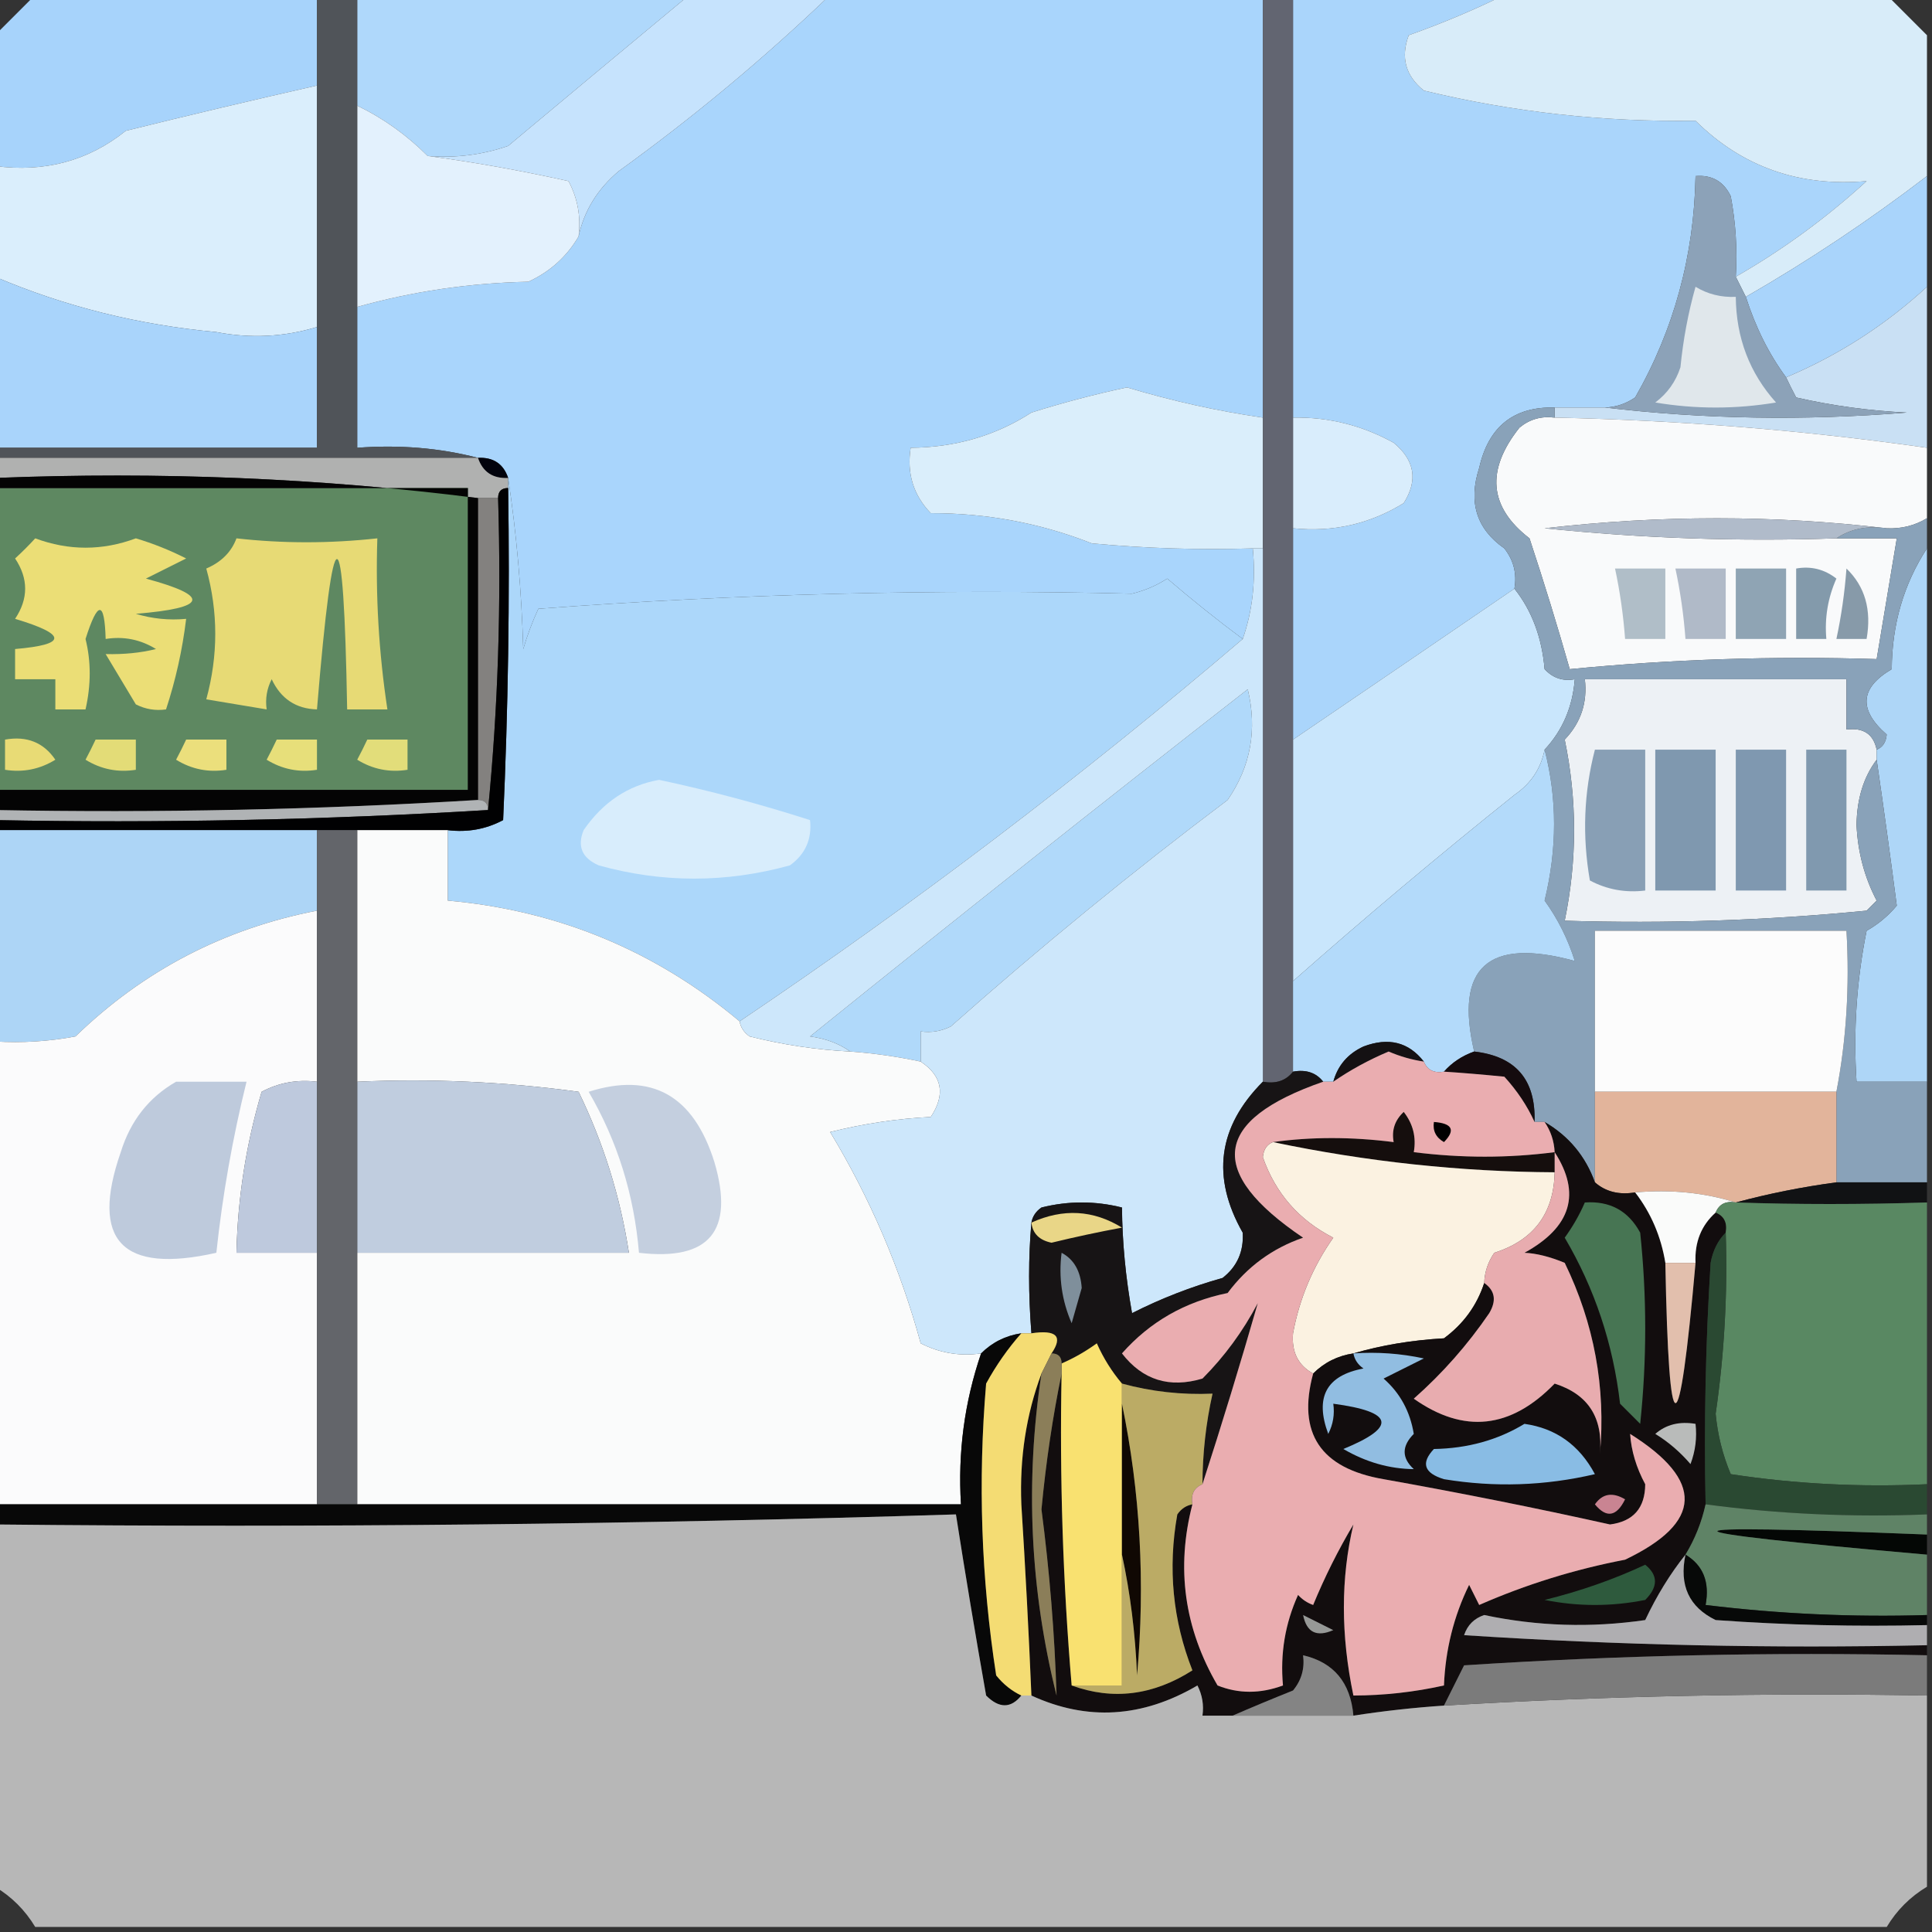 <?xml version="1.0" encoding="UTF-8"?>
<!DOCTYPE svg PUBLIC "-//W3C//DTD SVG 1.1//EN" "http://www.w3.org/Graphics/SVG/1.1/DTD/svg11.dtd">
<svg xmlns="http://www.w3.org/2000/svg" version="1.1" width="192px" height="192px" style="shape-rendering:geometricPrecision; text-rendering:geometricPrecision; image-rendering:optimizeQuality; fill-rule:evenodd; clip-rule:evenodd" xmlns:xlink="http://www.w3.org/1999/xlink">
<rect width="100%" height="100%" fill="#333333" stroke="none"/>
<g><path style="opacity:0.995" fill="#a8d4fc" d="M 3.5,-0.5 C 12.833,-0.5 22.167,-0.5 31.5,-0.5C 31.5,2.5 31.5,5.5 31.5,8.5C 25.165,9.934 18.832,11.434 12.5,13C 8.78,15.985 4.447,17.152 -0.5,16.5C -0.5,12.167 -0.5,7.833 -0.5,3.5C 0.833,2.167 2.167,0.833 3.5,-0.5 Z"/></g>
<g><path style="opacity:1" fill="#a9d5fc" d="M 82.5,-0.5 C 96.833,-0.5 111.167,-0.5 125.5,-0.5C 125.5,13.5 125.5,27.5 125.5,41.5C 120.975,40.846 116.475,39.846 112,38.5C 108.805,39.178 105.638,40.011 102.5,41C 98.954,43.295 94.954,44.462 90.5,44.5C 90.104,47.044 90.771,49.211 92.5,51C 98.055,50.987 103.388,51.987 108.5,54C 113.823,54.499 119.156,54.666 124.5,54.5C 124.81,57.713 124.477,60.713 123.5,63.5C 121.009,61.648 118.509,59.648 116,57.5C 114.933,58.191 113.766,58.691 112.5,59C 92.951,58.517 73.285,59.017 53.5,60.5C 52.902,61.795 52.402,63.128 52,64.5C 51.827,58.652 51.327,52.985 50.5,47.5C 50.027,46.094 49.027,45.427 47.5,45.5C 43.702,44.517 39.702,44.183 35.5,44.5C 35.5,39.833 35.5,35.167 35.5,30.5C 41.014,28.954 46.681,28.121 52.5,28C 54.66,27.004 56.327,25.504 57.5,23.5C 58.039,20.958 59.372,18.792 61.5,17C 68.94,11.625 75.94,5.791 82.5,-0.5 Z"/></g>
<g><path style="opacity:1" fill="#aad5fb" d="M 128.5,-0.5 C 135.5,-0.5 142.5,-0.5 149.5,-0.5C 146.532,0.969 143.366,2.302 140,3.5C 139.175,5.701 139.675,7.534 141.5,9C 150.319,11.138 159.319,12.138 168.5,12C 173.131,16.585 178.797,18.585 185.5,18C 181.492,21.665 177.159,24.832 172.5,27.5C 172.664,24.813 172.497,22.146 172,19.5C 171.29,18.027 170.124,17.36 168.5,17.5C 168.352,25.434 166.352,32.767 162.5,39.5C 161.583,40.127 160.583,40.461 159.5,40.5C 157.833,40.5 156.167,40.5 154.5,40.5C 150.425,40.399 147.925,42.399 147,46.5C 145.898,49.905 146.732,52.572 149.5,54.5C 150.429,55.689 150.762,57.022 150.5,58.5C 143.149,63.526 135.815,68.526 128.5,73.5C 128.5,66.5 128.5,59.5 128.5,52.5C 132.463,52.911 136.13,52.078 139.5,50C 140.935,47.733 140.602,45.733 138.5,44C 135.382,42.273 132.049,41.439 128.5,41.5C 128.5,27.5 128.5,13.5 128.5,-0.5 Z"/></g>
<g><path style="opacity:0.992" fill="#d9edfb" d="M 149.5,-0.5 C 162.167,-0.5 174.833,-0.5 187.5,-0.5C 188.833,0.833 190.167,2.167 191.5,3.5C 191.5,8.167 191.5,12.833 191.5,17.5C 185.777,21.885 179.777,25.885 173.5,29.5C 173.167,28.833 172.833,28.167 172.5,27.5C 177.159,24.832 181.492,21.665 185.5,18C 178.797,18.585 173.131,16.585 168.5,12C 159.319,12.138 150.319,11.138 141.5,9C 139.675,7.534 139.175,5.701 140,3.5C 143.366,2.302 146.532,0.969 149.5,-0.5 Z"/></g>
<g><path style="opacity:1" fill="#afd8fb" d="M 35.5,-0.5 C 46.5,-0.5 57.5,-0.5 68.5,-0.5C 62.544,4.447 56.544,9.447 50.5,14.5C 47.916,15.393 45.249,15.726 42.5,15.5C 40.427,13.42 38.093,11.754 35.5,10.5C 35.5,6.833 35.5,3.167 35.5,-0.5 Z"/></g>
<g><path style="opacity:1" fill="#c6e3fd" d="M 68.5,-0.5 C 73.167,-0.5 77.833,-0.5 82.5,-0.5C 75.94,5.791 68.94,11.625 61.5,17C 59.372,18.792 58.039,20.958 57.5,23.5C 57.739,21.533 57.406,19.7 56.5,18C 51.761,16.949 47.094,16.115 42.5,15.5C 45.249,15.726 47.916,15.393 50.5,14.5C 56.544,9.447 62.544,4.447 68.5,-0.5 Z"/></g>
<g><path style="opacity:1" fill="#daeefc" d="M 31.5,8.5 C 31.5,16.5 31.5,24.5 31.5,32.5C 28.221,33.492 24.888,33.659 21.5,33C 13.745,32.286 6.412,30.453 -0.5,27.5C -0.5,23.833 -0.5,20.167 -0.5,16.5C 4.447,17.152 8.78,15.985 12.5,13C 18.832,11.434 25.165,9.934 31.5,8.5 Z"/></g>
<g><path style="opacity:1" fill="#e3f1fd" d="M 35.5,10.5 C 38.093,11.754 40.427,13.42 42.5,15.5C 47.094,16.115 51.761,16.949 56.5,18C 57.406,19.7 57.739,21.533 57.5,23.5C 56.327,25.504 54.66,27.004 52.5,28C 46.681,28.121 41.014,28.954 35.5,30.5C 35.5,23.833 35.5,17.167 35.5,10.5 Z"/></g>
<g><path style="opacity:1" fill="#a9d4fb" d="M -0.5,27.5 C 6.412,30.453 13.745,32.286 21.5,33C 24.888,33.659 28.221,33.492 31.5,32.5C 31.5,36.5 31.5,40.5 31.5,44.5C 20.833,44.5 10.167,44.5 -0.5,44.5C -0.5,38.833 -0.5,33.167 -0.5,27.5 Z"/></g>
<g><path style="opacity:1" fill="#a9d4fb" d="M 191.5,17.5 C 191.5,21.167 191.5,24.833 191.5,28.5C 187.353,32.315 182.686,35.315 177.5,37.5C 175.797,35.192 174.464,32.526 173.5,29.5C 179.777,25.885 185.777,21.885 191.5,17.5 Z"/></g>
<g><path style="opacity:1" fill="#505459" d="M 31.5,-0.5 C 32.833,-0.5 34.167,-0.5 35.5,-0.5C 35.5,3.167 35.5,6.833 35.5,10.5C 35.5,17.167 35.5,23.833 35.5,30.5C 35.5,35.167 35.5,39.833 35.5,44.5C 39.702,44.183 43.702,44.517 47.5,45.5C 31.5,45.5 15.5,45.5 -0.5,45.5C -0.5,45.167 -0.5,44.833 -0.5,44.5C 10.167,44.5 20.833,44.5 31.5,44.5C 31.5,40.5 31.5,36.5 31.5,32.5C 31.5,24.5 31.5,16.5 31.5,8.5C 31.5,5.5 31.5,2.5 31.5,-0.5 Z"/></g>
<g><path style="opacity:1" fill="#c9e0f4" d="M 191.5,28.5 C 191.5,33.833 191.5,39.167 191.5,44.5C 179.391,42.77 167.057,41.77 154.5,41.5C 154.5,41.167 154.5,40.833 154.5,40.5C 156.167,40.5 157.833,40.5 159.5,40.5C 169.325,41.658 179.325,41.825 189.5,41C 185.789,40.825 182.122,40.325 178.5,39.5C 178.137,38.816 177.804,38.15 177.5,37.5C 182.686,35.315 187.353,32.315 191.5,28.5 Z"/></g>
<g><path style="opacity:1" fill="#daeefb" d="M 125.5,41.5 C 125.5,45.833 125.5,50.167 125.5,54.5C 125.167,54.5 124.833,54.5 124.5,54.5C 119.156,54.666 113.823,54.499 108.5,54C 103.388,51.987 98.055,50.987 92.5,51C 90.771,49.211 90.104,47.044 90.5,44.5C 94.954,44.462 98.954,43.295 102.5,41C 105.638,40.011 108.805,39.178 112,38.5C 116.475,39.846 120.975,40.846 125.5,41.5 Z"/></g>
<g><path style="opacity:1" fill="#8ca2b8" d="M 172.5,27.5 C 172.833,28.167 173.167,28.833 173.5,29.5C 174.464,32.526 175.797,35.192 177.5,37.5C 177.804,38.15 178.137,38.816 178.5,39.5C 182.122,40.325 185.789,40.825 189.5,41C 179.325,41.825 169.325,41.658 159.5,40.5C 160.583,40.461 161.583,40.127 162.5,39.5C 166.352,32.767 168.352,25.434 168.5,17.5C 170.124,17.36 171.29,18.027 172,19.5C 172.497,22.146 172.664,24.813 172.5,27.5 Z"/></g>
<g><path style="opacity:1" fill="#e0e7eb" d="M 168.5,28.5 C 169.708,29.234 171.041,29.567 172.5,29.5C 172.536,33.569 173.869,37.069 176.5,40C 172.5,40.667 168.5,40.667 164.5,40C 165.701,39.097 166.535,37.931 167,36.5C 167.272,33.746 167.772,31.079 168.5,28.5 Z"/></g>
<g><path style="opacity:1" fill="#d9edfc" d="M 128.5,41.5 C 132.049,41.439 135.382,42.273 138.5,44C 140.602,45.733 140.935,47.733 139.5,50C 136.13,52.078 132.463,52.911 128.5,52.5C 128.5,48.833 128.5,45.167 128.5,41.5 Z"/></g>
<g><path style="opacity:1" fill="#02030d" d="M 47.5,45.5 C 49.027,45.427 50.027,46.094 50.5,47.5C 48.973,47.573 47.973,46.906 47.5,45.5 Z"/></g>
<g><path style="opacity:1" fill="#b0b1b0" d="M -0.5,45.5 C 15.5,45.5 31.5,45.5 47.5,45.5C 47.973,46.906 48.973,47.573 50.5,47.5C 50.5,47.833 50.5,48.167 50.5,48.5C 49.833,48.5 49.5,48.833 49.5,49.5C 48.833,49.5 48.167,49.5 47.5,49.5C 31.868,47.515 15.868,46.849 -0.5,47.5C -0.5,46.833 -0.5,46.167 -0.5,45.5 Z"/></g>
<g><path style="opacity:1" fill="#5e8861" d="M -0.5,48.5 C 15.167,48.5 30.833,48.5 46.5,48.5C 46.5,58.5 46.5,68.5 46.5,78.5C 30.833,78.5 15.167,78.5 -0.5,78.5C -0.5,68.5 -0.5,58.5 -0.5,48.5 Z"/></g>
<g><path style="opacity:1" fill="#f9fafb" d="M 154.5,41.5 C 167.057,41.77 179.391,42.77 191.5,44.5C 191.5,46.833 191.5,49.167 191.5,51.5C 190.292,52.234 188.959,52.567 187.5,52.5C 176.326,51.176 164.993,51.176 153.5,52.5C 163.144,53.498 172.81,53.832 182.5,53.5C 184.5,53.5 186.5,53.5 188.5,53.5C 187.833,57.5 187.167,61.5 186.5,65.5C 176.251,65.181 166.084,65.514 156,66.5C 154.775,62.193 153.441,57.86 152,53.5C 147.972,50.399 147.639,46.733 151,42.5C 152.011,41.663 153.178,41.33 154.5,41.5 Z"/></g>
<g><path style="opacity:1" fill="#e7da75" d="M 23.5,53.5 C 28.091,54.019 32.758,54.019 37.5,53.5C 37.313,59.212 37.646,64.879 38.5,70.5C 37.167,70.5 35.833,70.5 34.5,70.5C 34.15,50.578 33.15,50.578 31.5,70.5C 29.408,70.439 27.908,69.439 27,67.5C 26.517,68.448 26.351,69.448 26.5,70.5C 24.5,70.167 22.5,69.833 20.5,69.5C 21.689,65.15 21.689,60.817 20.5,56.5C 21.994,55.859 22.994,54.859 23.5,53.5 Z"/></g>
<g><path style="opacity:1" fill="#ebde76" d="M 3.5,53.5 C 6.837,54.739 10.17,54.739 13.5,53.5C 15.225,54.015 16.892,54.682 18.5,55.5C 17.167,56.167 15.833,56.833 14.5,57.5C 20.968,59.248 20.635,60.415 13.5,61C 15.134,61.493 16.801,61.66 18.5,61.5C 18.127,64.574 17.461,67.574 16.5,70.5C 15.448,70.65 14.448,70.483 13.5,70C 12.5,68.333 11.5,66.667 10.5,65C 12.313,65.046 13.979,64.88 15.5,64.5C 13.955,63.548 12.288,63.215 10.5,63.5C 10.388,59.661 9.721,59.661 8.5,63.5C 9.053,65.727 9.053,68.061 8.5,70.5C 7.5,70.5 6.5,70.5 5.5,70.5C 5.5,69.5 5.5,68.5 5.5,67.5C 4.167,67.5 2.833,67.5 1.5,67.5C 1.5,66.5 1.5,65.5 1.5,64.5C 6.694,64.058 6.694,63.058 1.5,61.5C 2.833,59.5 2.833,57.5 1.5,55.5C 2.243,54.818 2.909,54.151 3.5,53.5 Z"/></g>
<g><path style="opacity:1" fill="#c9e6fc" d="M 150.5,58.5 C 152.234,60.683 153.234,63.35 153.5,66.5C 154.325,67.386 155.325,67.719 156.5,67.5C 156.284,70.256 155.284,72.59 153.5,74.5C 153.141,76.371 152.141,77.871 150.5,79C 143.001,85.002 135.668,91.168 128.5,97.5C 128.5,89.5 128.5,81.5 128.5,73.5C 135.815,68.526 143.149,63.526 150.5,58.5 Z"/></g>
<g><path style="opacity:1" fill="#83817f" d="M 47.5,49.5 C 48.167,49.5 48.833,49.5 49.5,49.5C 49.828,60.014 49.494,70.347 48.5,80.5C 48.5,79.833 48.167,79.5 47.5,79.5C 47.5,69.5 47.5,59.5 47.5,49.5 Z"/></g>
<g><path style="opacity:1" fill="#acd7fa" d="M 50.5,47.5 C 51.327,52.985 51.827,58.652 52,64.5C 52.402,63.128 52.902,61.795 53.5,60.5C 73.285,59.017 92.951,58.517 112.5,59C 113.766,58.691 114.933,58.191 116,57.5C 118.509,59.648 121.009,61.648 123.5,63.5C 107.512,77.149 90.845,89.816 73.5,101.5C 65.117,94.477 55.45,90.477 44.5,89.5C 44.5,87.167 44.5,84.833 44.5,82.5C 46.467,82.739 48.3,82.406 50,81.5C 50.5,70.505 50.666,59.505 50.5,48.5C 50.5,48.167 50.5,47.833 50.5,47.5 Z"/></g>
<g><path style="opacity:1" fill="#edf1f5" d="M 186.5,74.5 C 186.5,74.833 186.5,75.167 186.5,75.5C 185.2,77.223 184.533,79.39 184.5,82C 184.628,84.707 185.295,87.207 186.5,89.5C 186.167,89.833 185.833,90.167 185.5,90.5C 175.553,91.475 165.553,91.808 155.5,91.5C 156.74,85.486 156.74,79.486 155.5,73.5C 157.104,71.821 157.771,69.821 157.5,67.5C 166.167,67.5 174.833,67.5 183.5,67.5C 183.5,69.167 183.5,70.833 183.5,72.5C 185.179,72.285 186.179,72.952 186.5,74.5 Z"/></g>
<g><path style="opacity:1" fill="#aed6f7" d="M 191.5,54.5 C 191.5,72.167 191.5,89.833 191.5,107.5C 189.167,107.5 186.833,107.5 184.5,107.5C 184.173,102.456 184.506,97.456 185.5,92.5C 186.646,91.855 187.646,91.022 188.5,90C 187.856,85.066 187.19,80.233 186.5,75.5C 186.5,75.167 186.5,74.833 186.5,74.5C 187.097,74.265 187.43,73.765 187.5,73C 184.67,70.526 184.837,68.359 188,66.5C 188.025,62.047 189.192,58.047 191.5,54.5 Z"/></g>
<g><path style="opacity:1" fill="#e8db75" d="M 0.5,73.5 C 2.665,73.116 4.332,73.783 5.5,75.5C 3.955,76.452 2.288,76.785 0.5,76.5C 0.5,75.5 0.5,74.5 0.5,73.5 Z"/></g>
<g><path style="opacity:1" fill="#e3dc77" d="M 9.5,73.5 C 10.833,73.5 12.167,73.5 13.5,73.5C 13.5,74.5 13.5,75.5 13.5,76.5C 11.712,76.785 10.045,76.452 8.5,75.5C 8.863,74.817 9.196,74.15 9.5,73.5 Z"/></g>
<g><path style="opacity:1" fill="#ebdf7c" d="M 18.5,73.5 C 19.833,73.5 21.167,73.5 22.5,73.5C 22.5,74.5 22.5,75.5 22.5,76.5C 20.712,76.785 19.045,76.452 17.5,75.5C 17.863,74.817 18.196,74.15 18.5,73.5 Z"/></g>
<g><path style="opacity:1" fill="#e7df7a" d="M 27.5,73.5 C 28.833,73.5 30.167,73.5 31.5,73.5C 31.5,74.5 31.5,75.5 31.5,76.5C 29.712,76.785 28.045,76.452 26.5,75.5C 26.863,74.817 27.196,74.15 27.5,73.5 Z"/></g>
<g><path style="opacity:1" fill="#e2dd7a" d="M 36.5,73.5 C 37.833,73.5 39.167,73.5 40.5,73.5C 40.5,74.5 40.5,75.5 40.5,76.5C 38.712,76.785 37.045,76.452 35.5,75.5C 35.863,74.817 36.196,74.15 36.5,73.5 Z"/></g>
<g><path style="opacity:1" fill="#b0d9fa" d="M 91.5,105.5 C 89.194,105.007 86.861,104.674 84.5,104.5C 83.391,103.71 82.058,103.21 80.5,103C 94.909,91.38 109.409,79.88 124,68.5C 124.961,72.501 124.295,76.168 122,79.5C 112.543,86.622 103.376,94.122 94.5,102C 93.552,102.483 92.552,102.649 91.5,102.5C 91.5,103.5 91.5,104.5 91.5,105.5 Z"/></g>
<g><path style="opacity:1" fill="#889fb5" d="M 158.5,74.5 C 160.167,74.5 161.833,74.5 163.5,74.5C 163.5,79.167 163.5,83.833 163.5,88.5C 161.533,88.739 159.699,88.406 158,87.5C 157.232,83.08 157.398,78.747 158.5,74.5 Z"/></g>
<g><path style="opacity:1" fill="#7f98af" d="M 164.5,74.5 C 166.5,74.5 168.5,74.5 170.5,74.5C 170.5,79.167 170.5,83.833 170.5,88.5C 168.5,88.5 166.5,88.5 164.5,88.5C 164.5,83.833 164.5,79.167 164.5,74.5 Z"/></g>
<g><path style="opacity:1" fill="#7f98b0" d="M 172.5,74.5 C 174.167,74.5 175.833,74.5 177.5,74.5C 177.5,79.167 177.5,83.833 177.5,88.5C 175.833,88.5 174.167,88.5 172.5,88.5C 172.5,83.833 172.5,79.167 172.5,74.5 Z"/></g>
<g><path style="opacity:1" fill="#8099af" d="M 179.5,74.5 C 180.833,74.5 182.167,74.5 183.5,74.5C 183.5,79.167 183.5,83.833 183.5,88.5C 182.167,88.5 180.833,88.5 179.5,88.5C 179.5,83.833 179.5,79.167 179.5,74.5 Z"/></g>
<g><path style="opacity:1" fill="#89a2b9" d="M 154.5,40.5 C 154.5,40.833 154.5,41.167 154.5,41.5C 153.178,41.33 152.011,41.663 151,42.5C 147.639,46.733 147.972,50.399 152,53.5C 153.441,57.86 154.775,62.193 156,66.5C 166.084,65.514 176.251,65.181 186.5,65.5C 187.167,61.5 187.833,57.5 188.5,53.5C 186.5,53.5 184.5,53.5 182.5,53.5C 183.919,52.549 185.585,52.215 187.5,52.5C 188.959,52.567 190.292,52.234 191.5,51.5C 191.5,52.5 191.5,53.5 191.5,54.5C 189.192,58.047 188.025,62.047 188,66.5C 184.837,68.359 184.67,70.526 187.5,73C 187.43,73.765 187.097,74.265 186.5,74.5C 186.179,72.952 185.179,72.285 183.5,72.5C 183.5,70.833 183.5,69.167 183.5,67.5C 174.833,67.5 166.167,67.5 157.5,67.5C 157.771,69.821 157.104,71.821 155.5,73.5C 156.74,79.486 156.74,85.486 155.5,91.5C 165.553,91.808 175.553,91.475 185.5,90.5C 185.833,90.167 186.167,89.833 186.5,89.5C 185.295,87.207 184.628,84.707 184.5,82C 184.533,79.39 185.2,77.223 186.5,75.5C 187.19,80.233 187.856,85.066 188.5,90C 187.646,91.022 186.646,91.855 185.5,92.5C 184.506,97.456 184.173,102.456 184.5,107.5C 186.833,107.5 189.167,107.5 191.5,107.5C 191.5,110.833 191.5,114.167 191.5,117.5C 188.5,117.5 185.5,117.5 182.5,117.5C 182.5,114.5 182.5,111.5 182.5,108.5C 183.488,103.36 183.821,98.026 183.5,92.5C 175.167,92.5 166.833,92.5 158.5,92.5C 158.5,97.833 158.5,103.167 158.5,108.5C 158.5,111.5 158.5,114.5 158.5,117.5C 157.561,114.894 155.894,112.894 153.5,111.5C 153.167,111.5 152.833,111.5 152.5,111.5C 152.638,107.307 150.638,104.973 146.5,104.5C 144.545,96.129 147.879,93.129 156.5,95.5C 155.821,93.332 154.821,91.332 153.5,89.5C 154.754,84.35 154.754,79.35 153.5,74.5C 155.284,72.59 156.284,70.256 156.5,67.5C 155.325,67.719 154.325,67.386 153.5,66.5C 153.234,63.35 152.234,60.683 150.5,58.5C 150.762,57.022 150.429,55.689 149.5,54.5C 146.732,52.572 145.898,49.905 147,46.5C 147.925,42.399 150.425,40.399 154.5,40.5 Z"/></g>
<g><path style="opacity:1" fill="#8fa4b4" d="M 172.5,56.5 C 174.167,56.5 175.833,56.5 177.5,56.5C 177.5,58.833 177.5,61.167 177.5,63.5C 175.833,63.5 174.167,63.5 172.5,63.5C 172.5,61.167 172.5,58.833 172.5,56.5 Z"/></g>
<g><path style="opacity:1" fill="#b0bec8" d="M 160.5,56.5 C 162.167,56.5 163.833,56.5 165.5,56.5C 165.5,58.833 165.5,61.167 165.5,63.5C 164.167,63.5 162.833,63.5 161.5,63.5C 161.326,61.139 160.993,58.806 160.5,56.5 Z"/></g>
<g><path style="opacity:1" fill="#839aab" d="M 178.5,56.5 C 179.978,56.238 181.311,56.571 182.5,57.5C 181.652,59.409 181.318,61.409 181.5,63.5C 180.5,63.5 179.5,63.5 178.5,63.5C 178.5,61.167 178.5,58.833 178.5,56.5 Z"/></g>
<g><path style="opacity:1" fill="#b0bac8" d="M 166.5,56.5 C 168.167,56.5 169.833,56.5 171.5,56.5C 171.5,58.833 171.5,61.167 171.5,63.5C 170.167,63.5 168.833,63.5 167.5,63.5C 167.326,61.139 166.993,58.806 166.5,56.5 Z"/></g>
<g><path style="opacity:1" fill="#879aa9" d="M 183.5,56.5 C 185.344,58.279 186.01,60.612 185.5,63.5C 184.5,63.5 183.5,63.5 182.5,63.5C 182.993,61.194 183.326,58.861 183.5,56.5 Z"/></g>
<g><path style="opacity:1" fill="#b0bbca" d="M 187.5,52.5 C 185.585,52.215 183.919,52.549 182.5,53.5C 172.81,53.832 163.144,53.498 153.5,52.5C 164.993,51.176 176.326,51.176 187.5,52.5 Z"/></g>
<g><path style="opacity:1" fill="#040404" d="M -0.5,48.5 C -0.5,48.167 -0.5,47.833 -0.5,47.5C 15.868,46.849 31.868,47.515 47.5,49.5C 47.5,59.5 47.5,69.5 47.5,79.5C 31.548,80.47 15.548,80.803 -0.5,80.5C -0.5,79.833 -0.5,79.167 -0.5,78.5C 15.167,78.5 30.833,78.5 46.5,78.5C 46.5,68.5 46.5,58.5 46.5,48.5C 30.833,48.5 15.167,48.5 -0.5,48.5 Z"/></g>
<g><path style="opacity:1" fill="#d8edfc" d="M 65.5,77.5 C 70.557,78.579 75.557,79.912 80.5,81.5C 80.704,83.39 80.037,84.89 78.5,86C 72.141,87.756 65.808,87.756 59.5,86C 57.842,85.275 57.342,84.108 58,82.5C 59.913,79.72 62.413,78.053 65.5,77.5 Z"/></g>
<g><path style="opacity:1" fill="#b0b3b5" d="M 47.5,79.5 C 48.167,79.5 48.5,79.833 48.5,80.5C 32.244,81.484 15.911,81.818 -0.5,81.5C -0.5,81.167 -0.5,80.833 -0.5,80.5C 15.548,80.803 31.548,80.47 47.5,79.5 Z"/></g>
<g><path style="opacity:1" fill="#010102" d="M 50.5,48.5 C 50.666,59.505 50.5,70.505 50,81.5C 48.3,82.406 46.467,82.739 44.5,82.5C 41.5,82.5 38.5,82.5 35.5,82.5C 34.167,82.5 32.833,82.5 31.5,82.5C 20.833,82.5 10.167,82.5 -0.5,82.5C -0.5,82.167 -0.5,81.833 -0.5,81.5C 15.911,81.818 32.244,81.484 48.5,80.5C 49.494,70.347 49.828,60.014 49.5,49.5C 49.5,48.833 49.833,48.5 50.5,48.5 Z"/></g>
<g><path style="opacity:1" fill="#add5f6" d="M -0.5,82.5 C 10.167,82.5 20.833,82.5 31.5,82.5C 31.5,85.167 31.5,87.833 31.5,90.5C 22.253,92.29 14.253,96.457 7.5,103C 4.854,103.497 2.187,103.664 -0.5,103.5C -0.5,96.5 -0.5,89.5 -0.5,82.5 Z"/></g>
<g><path style="opacity:1" fill="#626571" d="M 125.5,-0.5 C 126.5,-0.5 127.5,-0.5 128.5,-0.5C 128.5,13.5 128.5,27.5 128.5,41.5C 128.5,45.167 128.5,48.833 128.5,52.5C 128.5,59.5 128.5,66.5 128.5,73.5C 128.5,81.5 128.5,89.5 128.5,97.5C 128.5,100.5 128.5,103.5 128.5,106.5C 127.791,107.404 126.791,107.737 125.5,107.5C 125.5,89.833 125.5,72.167 125.5,54.5C 125.5,50.167 125.5,45.833 125.5,41.5C 125.5,27.5 125.5,13.5 125.5,-0.5 Z"/></g>
<g><path style="opacity:1" fill="#fafbfb" d="M 35.5,82.5 C 38.5,82.5 41.5,82.5 44.5,82.5C 44.5,84.833 44.5,87.167 44.5,89.5C 55.45,90.477 65.117,94.477 73.5,101.5C 73.611,102.117 73.944,102.617 74.5,103C 77.793,103.826 81.126,104.326 84.5,104.5C 86.861,104.674 89.194,105.007 91.5,105.5C 93.647,106.932 93.98,108.765 92.5,111C 89.118,111.176 85.785,111.676 82.5,112.5C 86.472,119.083 89.472,126.083 91.5,133.5C 93.396,134.466 95.396,134.799 97.5,134.5C 95.848,139.341 95.182,144.341 95.5,149.5C 75.5,149.5 55.5,149.5 35.5,149.5C 35.5,141.167 35.5,132.833 35.5,124.5C 44.5,124.5 53.5,124.5 62.5,124.5C 61.642,118.925 59.975,113.592 57.5,108.5C 50.197,107.503 42.864,107.169 35.5,107.5C 35.5,99.167 35.5,90.833 35.5,82.5 Z"/></g>
<g><path style="opacity:1" fill="#b3dafa" d="M 153.5,74.5 C 154.754,79.35 154.754,84.35 153.5,89.5C 154.821,91.332 155.821,93.332 156.5,95.5C 147.879,93.129 144.545,96.129 146.5,104.5C 145.29,104.932 144.29,105.599 143.5,106.5C 142.508,106.672 141.842,106.338 141.5,105.5C 139.989,103.559 137.989,103.059 135.5,104C 133.944,104.72 132.944,105.887 132.5,107.5C 132.167,107.5 131.833,107.5 131.5,107.5C 130.791,106.596 129.791,106.263 128.5,106.5C 128.5,103.5 128.5,100.5 128.5,97.5C 135.668,91.168 143.001,85.002 150.5,79C 152.141,77.871 153.141,76.371 153.5,74.5 Z"/></g>
<g><path style="opacity:1" fill="#fbfbfc" d="M 31.5,90.5 C 31.5,96.167 31.5,101.833 31.5,107.5C 29.533,107.261 27.7,107.594 26,108.5C 24.454,113.73 23.62,119.063 23.5,124.5C 26.167,124.5 28.833,124.5 31.5,124.5C 31.5,132.833 31.5,141.167 31.5,149.5C 20.833,149.5 10.167,149.5 -0.5,149.5C -0.5,134.167 -0.5,118.833 -0.5,103.5C 2.187,103.664 4.854,103.497 7.5,103C 14.253,96.457 22.253,92.29 31.5,90.5 Z"/></g>
<g><path style="opacity:1" fill="#fcfcfc" d="M 182.5,108.5 C 174.5,108.5 166.5,108.5 158.5,108.5C 158.5,103.167 158.5,97.833 158.5,92.5C 166.833,92.5 175.167,92.5 183.5,92.5C 183.821,98.026 183.488,103.36 182.5,108.5 Z"/></g>
<g><path style="opacity:1" fill="#cde7fb" d="M 124.5,54.5 C 124.833,54.5 125.167,54.5 125.5,54.5C 125.5,72.167 125.5,89.833 125.5,107.5C 121.031,111.981 120.365,116.981 123.5,122.5C 123.61,124.374 122.944,125.874 121.5,127C 118.382,127.873 115.382,129.039 112.5,130.5C 111.863,126.938 111.53,123.438 111.5,120C 108.833,119.333 106.167,119.333 103.5,120C 102.944,120.383 102.611,120.883 102.5,121.5C 102.194,124.945 102.194,128.611 102.5,132.5C 102.167,132.5 101.833,132.5 101.5,132.5C 99.938,132.733 98.605,133.4 97.5,134.5C 95.396,134.799 93.396,134.466 91.5,133.5C 89.472,126.083 86.472,119.083 82.5,112.5C 85.785,111.676 89.118,111.176 92.5,111C 93.98,108.765 93.647,106.932 91.5,105.5C 91.5,104.5 91.5,103.5 91.5,102.5C 92.552,102.649 93.552,102.483 94.5,102C 103.376,94.122 112.543,86.622 122,79.5C 124.295,76.168 124.961,72.501 124,68.5C 109.409,79.88 94.909,91.38 80.5,103C 82.058,103.21 83.391,103.71 84.5,104.5C 81.126,104.326 77.793,103.826 74.5,103C 73.944,102.617 73.611,102.117 73.5,101.5C 90.845,89.816 107.512,77.149 123.5,63.5C 124.477,60.713 124.81,57.713 124.5,54.5 Z"/></g>
<g><path style="opacity:1" fill="#141113" d="M 141.5,105.5 C 140.305,105.322 139.138,104.989 138,104.5C 136.016,105.339 134.183,106.339 132.5,107.5C 132.944,105.887 133.944,104.72 135.5,104C 137.989,103.059 139.989,103.559 141.5,105.5 Z"/></g>
<g><path style="opacity:1" fill="#becadc" d="M 17.5,107.5 C 19.833,107.5 22.167,107.5 24.5,107.5C 23.114,113.095 22.114,118.762 21.5,124.5C 12.114,126.62 8.947,123.287 12,114.5C 12.967,111.379 14.8,109.046 17.5,107.5 Z"/></g>
<g><path style="opacity:1" fill="#c0cddf" d="M 35.5,107.5 C 42.864,107.169 50.197,107.503 57.5,108.5C 59.975,113.592 61.642,118.925 62.5,124.5C 53.5,124.5 44.5,124.5 35.5,124.5C 35.5,118.833 35.5,113.167 35.5,107.5 Z"/></g>
<g><path style="opacity:1" fill="#140b0e" d="M 146.5,104.5 C 150.638,104.973 152.638,107.307 152.5,111.5C 151.781,109.909 150.781,108.409 149.5,107C 147.209,106.775 145.209,106.608 143.5,106.5C 144.29,105.599 145.29,104.932 146.5,104.5 Z"/></g>
<g><path style="opacity:1" fill="#e2b49b" d="M 158.5,108.5 C 166.5,108.5 174.5,108.5 182.5,108.5C 182.5,111.5 182.5,114.5 182.5,117.5C 179.094,117.956 175.761,118.622 172.5,119.5C 169.375,118.521 166.042,118.187 162.5,118.5C 160.901,118.768 159.568,118.434 158.5,117.5C 158.5,114.5 158.5,111.5 158.5,108.5 Z"/></g>
<g><path style="opacity:1" fill="#bec9dd" d="M 31.5,107.5 C 31.5,113.167 31.5,118.833 31.5,124.5C 28.833,124.5 26.167,124.5 23.5,124.5C 23.62,119.063 24.454,113.73 26,108.5C 27.7,107.594 29.533,107.261 31.5,107.5 Z"/></g>
<g><path style="opacity:1" fill="#63656a" d="M 31.5,82.5 C 32.833,82.5 34.167,82.5 35.5,82.5C 35.5,90.833 35.5,99.167 35.5,107.5C 35.5,113.167 35.5,118.833 35.5,124.5C 35.5,132.833 35.5,141.167 35.5,149.5C 34.167,149.5 32.833,149.5 31.5,149.5C 31.5,141.167 31.5,132.833 31.5,124.5C 31.5,118.833 31.5,113.167 31.5,107.5C 31.5,101.833 31.5,96.167 31.5,90.5C 31.5,87.833 31.5,85.167 31.5,82.5 Z"/></g>
<g><path style="opacity:1" fill="#c4cfdf" d="M 58.5,108.5 C 64.756,106.513 68.923,108.847 71,115.5C 73.003,122.327 70.503,125.327 63.5,124.5C 63.013,118.709 61.346,113.376 58.5,108.5 Z"/></g>
<g><path style="opacity:1" fill="#150e0d" d="M 154.5,114.5 C 154.5,115.167 154.5,115.833 154.5,116.5C 145.146,116.452 135.812,115.452 126.5,113.5C 130.307,112.968 134.307,112.968 138.5,113.5C 138.281,112.325 138.614,111.325 139.5,110.5C 140.429,111.689 140.762,113.022 140.5,114.5C 145.236,115.098 149.902,115.098 154.5,114.5 Z"/></g>
<g><path style="opacity:1" fill="#fbf2e1" d="M 126.5,113.5 C 135.812,115.452 145.146,116.452 154.5,116.5C 154.418,120.585 152.418,123.252 148.5,124.5C 147.873,125.417 147.539,126.417 147.5,127.5C 146.772,129.735 145.439,131.568 143.5,133C 140.305,133.181 137.305,133.681 134.5,134.5C 132.938,134.733 131.605,135.4 130.5,136.5C 129.007,135.688 128.34,134.355 128.5,132.5C 129.141,129.051 130.474,125.884 132.5,123C 129.093,121.261 126.76,118.594 125.5,115C 125.57,114.235 125.903,113.735 126.5,113.5 Z"/></g>
<g><path style="opacity:1" fill="#120d0e" d="M 153.5,111.5 C 155.894,112.894 157.561,114.894 158.5,117.5C 159.568,118.434 160.901,118.768 162.5,118.5C 164.075,120.547 165.075,122.881 165.5,125.5C 165.852,144.086 166.852,144.086 168.5,125.5C 168.402,123.447 169.069,121.78 170.5,120.5C 171.338,120.842 171.672,121.508 171.5,122.5C 170.732,123.263 170.232,124.263 170,125.5C 169.5,133.493 169.334,141.493 169.5,149.5C 169.107,151.284 168.441,152.95 167.5,154.5C 165.976,156.408 164.643,158.575 163.5,161C 158.113,161.784 152.78,161.618 147.5,160.5C 146.5,160.833 145.833,161.5 145.5,162.5C 160.819,163.499 176.152,163.833 191.5,163.5C 191.5,163.833 191.5,164.167 191.5,164.5C 176.152,164.167 160.819,164.501 145.5,165.5C 144.82,166.86 144.153,168.193 143.5,169.5C 140.482,169.704 137.482,170.037 134.5,170.5C 134.21,167.205 132.543,165.205 129.5,164.5C 129.67,165.822 129.337,166.989 128.5,168C 126.389,168.845 124.389,169.678 122.5,170.5C 121.5,170.5 120.5,170.5 119.5,170.5C 119.649,169.448 119.483,168.448 119,167.5C 113.529,170.712 108.029,171.046 102.5,168.5C 102.234,162.167 101.9,155.834 101.5,149.5C 101.316,144.893 101.983,140.56 103.5,136.5C 101.867,147.299 102.367,157.965 105,168.5C 104.808,162.364 104.308,156.197 103.5,150C 103.944,145.322 104.611,140.822 105.5,136.5C 105.296,146.86 105.629,157.194 106.5,167.5C 110.595,168.989 114.595,168.489 118.5,166C 116.543,161.024 116.043,155.857 117,150.5C 117.383,149.944 117.883,149.611 118.5,149.5C 116.856,155.824 117.689,161.824 121,167.5C 123.081,168.333 125.248,168.333 127.5,167.5C 127.211,164.351 127.711,161.351 129,158.5C 129.414,158.957 129.914,159.291 130.5,159.5C 131.646,156.721 132.979,154.054 134.5,151.5C 133.238,156.823 133.238,162.49 134.5,168.5C 137.545,168.492 140.545,168.159 143.5,167.5C 143.642,163.944 144.476,160.61 146,157.5C 146.333,158.167 146.667,158.833 147,159.5C 151.642,157.463 156.475,155.963 161.5,155C 169.222,151.31 169.389,147.144 162,142.5C 162.112,144.178 162.612,145.845 163.5,147.5C 163.487,149.867 162.32,151.2 160,151.5C 152.615,149.857 145.115,148.357 137.5,147C 131.226,145.923 128.893,142.423 130.5,136.5C 131.605,135.4 132.938,134.733 134.5,134.5C 137.305,133.681 140.305,133.181 143.5,133C 145.439,131.568 146.772,129.735 147.5,127.5C 148.573,128.251 148.74,129.251 148,130.5C 145.843,133.656 143.343,136.489 140.5,139C 145.471,142.508 150.138,142.008 154.5,137.5C 157.834,138.561 159.334,140.895 159,144.5C 159.591,137.861 158.425,131.528 155.5,125.5C 154.02,124.887 152.687,124.554 151.5,124.5C 156.152,121.944 157.152,118.611 154.5,114.5C 154.443,113.391 154.11,112.391 153.5,111.5 Z"/></g>
<g><path style="opacity:1" fill="#111214" d="M 182.5,117.5 C 185.5,117.5 188.5,117.5 191.5,117.5C 191.5,118.167 191.5,118.833 191.5,119.5C 184.957,119.706 178.623,119.706 172.5,119.5C 175.761,118.622 179.094,117.956 182.5,117.5 Z"/></g>
<g><path style="opacity:1" fill="#fafbfa" d="M 162.5,118.5 C 166.042,118.187 169.375,118.521 172.5,119.5C 171.508,119.328 170.842,119.662 170.5,120.5C 169.069,121.78 168.402,123.447 168.5,125.5C 167.5,125.5 166.5,125.5 165.5,125.5C 165.075,122.881 164.075,120.547 162.5,118.5 Z"/></g>
<g><path style="opacity:1" fill="#477553" d="M 157.5,119.5 C 159.993,119.329 161.826,120.329 163,122.5C 163.667,128.833 163.667,135.167 163,141.5C 162.333,140.833 161.667,140.167 161,139.5C 160.308,133.545 158.475,128.045 155.5,123C 156.305,121.887 156.972,120.721 157.5,119.5 Z"/></g>
<g><path style="opacity:1" fill="#598862" d="M 170.5,120.5 C 170.842,119.662 171.508,119.328 172.5,119.5C 178.623,119.706 184.957,119.706 191.5,119.5C 191.5,128.833 191.5,138.167 191.5,147.5C 184.91,147.811 178.41,147.478 172,146.5C 171.192,144.577 170.692,142.577 170.5,140.5C 171.365,134.532 171.698,128.532 171.5,122.5C 171.672,121.508 171.338,120.842 170.5,120.5 Z"/></g>
<g><path style="opacity:1" fill="#171415" d="M 128.5,106.5 C 129.791,106.263 130.791,106.596 131.5,107.5C 120.509,111.31 119.843,116.477 129.5,123C 126.441,124.057 123.941,125.891 122,128.5C 117.779,129.357 114.279,131.357 111.5,134.5C 113.549,137.147 116.216,137.981 119.5,137C 121.688,134.805 123.521,132.305 125,129.5C 123.265,135.538 121.431,141.538 119.5,147.5C 119.508,144.455 119.841,141.455 120.5,138.5C 117.43,138.632 114.43,138.299 111.5,137.5C 110.496,136.317 109.662,134.984 109,133.5C 107.887,134.305 106.721,134.972 105.5,135.5C 105.5,134.833 105.167,134.5 104.5,134.5C 105.66,132.797 104.993,132.131 102.5,132.5C 102.194,128.611 102.194,124.945 102.5,121.5C 102.611,120.883 102.944,120.383 103.5,120C 106.167,119.333 108.833,119.333 111.5,120C 111.53,123.438 111.863,126.938 112.5,130.5C 115.382,129.039 118.382,127.873 121.5,127C 122.944,125.874 123.61,124.374 123.5,122.5C 120.365,116.981 121.031,111.981 125.5,107.5C 126.791,107.737 127.791,107.404 128.5,106.5 Z"/></g>
<g><path style="opacity:1" fill="#e9d687" d="M 102.5,121.5 C 105.65,120.074 108.65,120.241 111.5,122C 109.153,122.436 106.819,122.936 104.5,123.5C 103.287,123.253 102.62,122.586 102.5,121.5 Z"/></g>
<g><path style="opacity:1" fill="#7f8f9b" d="M 105.5,124.5 C 106.725,125.152 107.392,126.319 107.5,128C 107.167,129.167 106.833,130.333 106.5,131.5C 105.526,129.257 105.192,126.924 105.5,124.5 Z"/></g>
<g><path style="opacity:1" fill="#e2bfad" d="M 165.5,125.5 C 166.5,125.5 167.5,125.5 168.5,125.5C 166.852,144.086 165.852,144.086 165.5,125.5 Z"/></g>
<g><path style="opacity:1" fill="#e8acaf" d="M 154.5,114.5 C 157.152,118.611 156.152,121.944 151.5,124.5C 152.687,124.554 154.02,124.887 155.5,125.5C 158.425,131.528 159.591,137.861 159,144.5C 159.334,140.895 157.834,138.561 154.5,137.5C 150.138,142.008 145.471,142.508 140.5,139C 143.343,136.489 145.843,133.656 148,130.5C 148.74,129.251 148.573,128.251 147.5,127.5C 147.539,126.417 147.873,125.417 148.5,124.5C 152.418,123.252 154.418,120.585 154.5,116.5C 154.5,115.833 154.5,115.167 154.5,114.5 Z"/></g>
<g><path style="opacity:1" fill="#080808" d="M 101.5,132.5 C 100.164,134.01 98.997,135.677 98,137.5C 97.176,147.212 97.509,156.879 99,166.5C 99.708,167.381 100.542,168.047 101.5,168.5C 100.458,169.791 99.292,169.791 98,168.5C 96.941,162.519 95.941,156.519 95,150.5C 63.24,151.496 31.407,151.829 -0.5,151.5C -0.5,150.833 -0.5,150.167 -0.5,149.5C 10.167,149.5 20.833,149.5 31.5,149.5C 32.833,149.5 34.167,149.5 35.5,149.5C 55.5,149.5 75.5,149.5 95.5,149.5C 95.182,144.341 95.848,139.341 97.5,134.5C 98.605,133.4 99.938,132.733 101.5,132.5 Z"/></g>
<g><path style="opacity:1" fill="#f9e170" d="M 111.5,137.5 C 111.5,138.167 111.5,138.833 111.5,139.5C 111.5,144.5 111.5,149.5 111.5,154.5C 111.5,158.833 111.5,163.167 111.5,167.5C 109.833,167.5 108.167,167.5 106.5,167.5C 105.629,157.194 105.296,146.86 105.5,136.5C 105.5,136.167 105.5,135.833 105.5,135.5C 106.721,134.972 107.887,134.305 109,133.5C 109.662,134.984 110.496,136.317 111.5,137.5 Z"/></g>
<g><path style="opacity:1" fill="#f4dc73" d="M 101.5,132.5 C 101.833,132.5 102.167,132.5 102.5,132.5C 104.993,132.131 105.66,132.797 104.5,134.5C 104.167,135.167 103.833,135.833 103.5,136.5C 101.983,140.56 101.316,144.893 101.5,149.5C 101.9,155.834 102.234,162.167 102.5,168.5C 102.167,168.5 101.833,168.5 101.5,168.5C 100.542,168.047 99.708,167.381 99,166.5C 97.509,156.879 97.176,147.212 98,137.5C 98.997,135.677 100.164,134.01 101.5,132.5 Z"/></g>
<g><path style="opacity:1" fill="#100803" d="M 111.5,139.5 C 113.321,148.282 113.821,157.282 113,166.5C 112.824,162.312 112.324,158.312 111.5,154.5C 111.5,149.5 111.5,144.5 111.5,139.5 Z"/></g>
<g><path style="opacity:1" fill="#91bde1" d="M 134.5,134.5 C 136.857,134.337 139.19,134.503 141.5,135C 140.167,135.667 138.833,136.333 137.5,137C 139.136,138.434 140.136,140.267 140.5,142.5C 139.289,143.72 139.289,144.887 140.5,146C 138.08,145.975 135.747,145.309 133.5,144C 138.859,141.803 138.526,140.303 132.5,139.5C 132.649,140.552 132.483,141.552 132,142.5C 130.643,138.857 131.81,136.69 135.5,136C 134.944,135.617 134.611,135.117 134.5,134.5 Z"/></g>
<g><path style="opacity:1" fill="#bbab65" d="M 111.5,137.5 C 114.43,138.299 117.43,138.632 120.5,138.5C 119.841,141.455 119.508,144.455 119.5,147.5C 118.662,147.842 118.328,148.508 118.5,149.5C 117.883,149.611 117.383,149.944 117,150.5C 116.043,155.857 116.543,161.024 118.5,166C 114.595,168.489 110.595,168.989 106.5,167.5C 108.167,167.5 109.833,167.5 111.5,167.5C 111.5,163.167 111.5,158.833 111.5,154.5C 112.324,158.312 112.824,162.312 113,166.5C 113.821,157.282 113.321,148.282 111.5,139.5C 111.5,138.833 111.5,138.167 111.5,137.5 Z"/></g>
<g><path style="opacity:1" fill="#b9bbba" d="M 164.5,142.5 C 165.568,141.566 166.901,141.232 168.5,141.5C 168.657,142.873 168.49,144.207 168,145.5C 166.961,144.29 165.794,143.29 164.5,142.5 Z"/></g>
<g><path style="opacity:1" fill="#8b7e59" d="M 104.5,134.5 C 105.167,134.5 105.5,134.833 105.5,135.5C 105.5,135.833 105.5,136.167 105.5,136.5C 104.611,140.822 103.944,145.322 103.5,150C 104.308,156.197 104.808,162.364 105,168.5C 102.367,157.965 101.867,147.299 103.5,136.5C 103.833,135.833 104.167,135.167 104.5,134.5 Z"/></g>
<g><path style="opacity:1" fill="#89bce4" d="M 151.5,141.5 C 154.624,141.943 156.957,143.61 158.5,146.5C 153.533,147.662 148.533,147.829 143.5,147C 141.519,146.395 141.185,145.395 142.5,144C 145.851,143.943 148.851,143.109 151.5,141.5 Z"/></g>
<g><path style="opacity:1" fill="#2a4932" d="M 171.5,122.5 C 171.698,128.532 171.365,134.532 170.5,140.5C 170.692,142.577 171.192,144.577 172,146.5C 178.41,147.478 184.91,147.811 191.5,147.5C 191.5,148.5 191.5,149.5 191.5,150.5C 184.08,150.797 176.746,150.464 169.5,149.5C 169.334,141.493 169.5,133.493 170,125.5C 170.232,124.263 170.732,123.263 171.5,122.5 Z"/></g>
<g><path style="opacity:1" fill="#eaadb0" d="M 141.5,105.5 C 141.842,106.338 142.508,106.672 143.5,106.5C 145.209,106.608 147.209,106.775 149.5,107C 150.781,108.409 151.781,109.909 152.5,111.5C 152.833,111.5 153.167,111.5 153.5,111.5C 154.11,112.391 154.443,113.391 154.5,114.5C 149.902,115.098 145.236,115.098 140.5,114.5C 140.762,113.022 140.429,111.689 139.5,110.5C 138.614,111.325 138.281,112.325 138.5,113.5C 134.307,112.968 130.307,112.968 126.5,113.5C 125.903,113.735 125.57,114.235 125.5,115C 126.76,118.594 129.093,121.261 132.5,123C 130.474,125.884 129.141,129.051 128.5,132.5C 128.34,134.355 129.007,135.688 130.5,136.5C 128.893,142.423 131.226,145.923 137.5,147C 145.115,148.357 152.615,149.857 160,151.5C 162.32,151.2 163.487,149.867 163.5,147.5C 162.612,145.845 162.112,144.178 162,142.5C 169.389,147.144 169.222,151.31 161.5,155C 156.475,155.963 151.642,157.463 147,159.5C 146.667,158.833 146.333,158.167 146,157.5C 144.476,160.61 143.642,163.944 143.5,167.5C 140.545,168.159 137.545,168.492 134.5,168.5C 133.238,162.49 133.238,156.823 134.5,151.5C 132.979,154.054 131.646,156.721 130.5,159.5C 129.914,159.291 129.414,158.957 129,158.5C 127.711,161.351 127.211,164.351 127.5,167.5C 125.248,168.333 123.081,168.333 121,167.5C 117.689,161.824 116.856,155.824 118.5,149.5C 118.328,148.508 118.662,147.842 119.5,147.5C 121.431,141.538 123.265,135.538 125,129.5C 123.521,132.305 121.688,134.805 119.5,137C 116.216,137.981 113.549,137.147 111.5,134.5C 114.279,131.357 117.779,129.357 122,128.5C 123.941,125.891 126.441,124.057 129.5,123C 119.843,116.477 120.509,111.31 131.5,107.5C 131.833,107.5 132.167,107.5 132.5,107.5C 134.183,106.339 136.016,105.339 138,104.5C 139.138,104.989 140.305,105.322 141.5,105.5 Z"/></g>
<g><path style="opacity:1" fill="#c98492" d="M 158.5,149.5 C 159.251,148.427 160.251,148.26 161.5,149C 160.648,150.728 159.648,150.895 158.5,149.5 Z"/></g>
<g><path style="opacity:1" fill="#010000" d="M 142.5,111.5 C 144.337,111.639 144.67,112.306 143.5,113.5C 142.702,113.043 142.369,112.376 142.5,111.5 Z"/></g>
<g><path style="opacity:0.998" fill="#b7b7b7" d="M 101.5,168.5 C 101.833,168.5 102.167,168.5 102.5,168.5C 108.029,171.046 113.529,170.712 119,167.5C 119.483,168.448 119.649,169.448 119.5,170.5C 120.5,170.5 121.5,170.5 122.5,170.5C 126.5,170.5 130.5,170.5 134.5,170.5C 137.482,170.037 140.482,169.704 143.5,169.5C 159.465,168.545 175.465,168.212 191.5,168.5C 191.5,174.833 191.5,181.167 191.5,187.5C 189.833,188.5 188.5,189.833 187.5,191.5C 126.167,191.5 64.833,191.5 3.5,191.5C 2.5,189.833 1.167,188.5 -0.5,187.5C -0.5,175.5 -0.5,163.5 -0.5,151.5C 31.407,151.829 63.24,151.496 95,150.5C 95.941,156.519 96.941,162.519 98,168.5C 99.292,169.791 100.458,169.791 101.5,168.5 Z"/></g>
<g><path style="opacity:1" fill="#040705" d="M 191.5,152.5 C 191.5,153.167 191.5,153.833 191.5,154.5C 163.722,152.057 163.722,151.391 191.5,152.5 Z"/></g>
<g><path style="opacity:1" fill="#5f8366" d="M 169.5,149.5 C 176.746,150.464 184.08,150.797 191.5,150.5C 191.5,151.167 191.5,151.833 191.5,152.5C 163.722,151.391 163.722,152.057 191.5,154.5C 191.5,156.5 191.5,158.5 191.5,160.5C 184.124,160.726 176.791,160.392 169.5,159.5C 169.923,157.219 169.256,155.552 167.5,154.5C 168.441,152.95 169.107,151.284 169.5,149.5 Z"/></g>
<g><path style="opacity:1" fill="#2e5a3d" d="M 163.5,155.5 C 164.791,156.542 164.791,157.708 163.5,159C 160.167,159.667 156.833,159.667 153.5,159C 157.052,158.122 160.386,156.956 163.5,155.5 Z"/></g>
<g><path style="opacity:1" fill="#070908" d="M 167.5,154.5 C 169.256,155.552 169.923,157.219 169.5,159.5C 176.791,160.392 184.124,160.726 191.5,160.5C 191.5,160.833 191.5,161.167 191.5,161.5C 184.492,161.666 177.492,161.5 170.5,161C 167.855,159.713 166.855,157.547 167.5,154.5 Z"/></g>
<g><path style="opacity:1" fill="#979997" d="M 129.5,160.5 C 130.473,160.987 131.473,161.487 132.5,162C 130.843,162.725 129.843,162.225 129.5,160.5 Z"/></g>
<g><path style="opacity:1" fill="#afaeb1" d="M 167.5,154.5 C 166.855,157.547 167.855,159.713 170.5,161C 177.492,161.5 184.492,161.666 191.5,161.5C 191.5,162.167 191.5,162.833 191.5,163.5C 176.152,163.833 160.819,163.499 145.5,162.5C 145.833,161.5 146.5,160.833 147.5,160.5C 152.78,161.618 158.113,161.784 163.5,161C 164.643,158.575 165.976,156.408 167.5,154.5 Z"/></g>
<g><path style="opacity:1" fill="#848484" d="M 134.5,170.5 C 130.5,170.5 126.5,170.5 122.5,170.5C 124.389,169.678 126.389,168.845 128.5,168C 129.337,166.989 129.67,165.822 129.5,164.5C 132.543,165.205 134.21,167.205 134.5,170.5 Z"/></g>
<g><path style="opacity:1" fill="#7b7b7b" d="M 191.5,164.5 C 191.5,165.833 191.5,167.167 191.5,168.5C 175.465,168.212 159.465,168.545 143.5,169.5C 144.153,168.193 144.82,166.86 145.5,165.5C 160.819,164.501 176.152,164.167 191.5,164.5 Z"/></g>
</svg>
